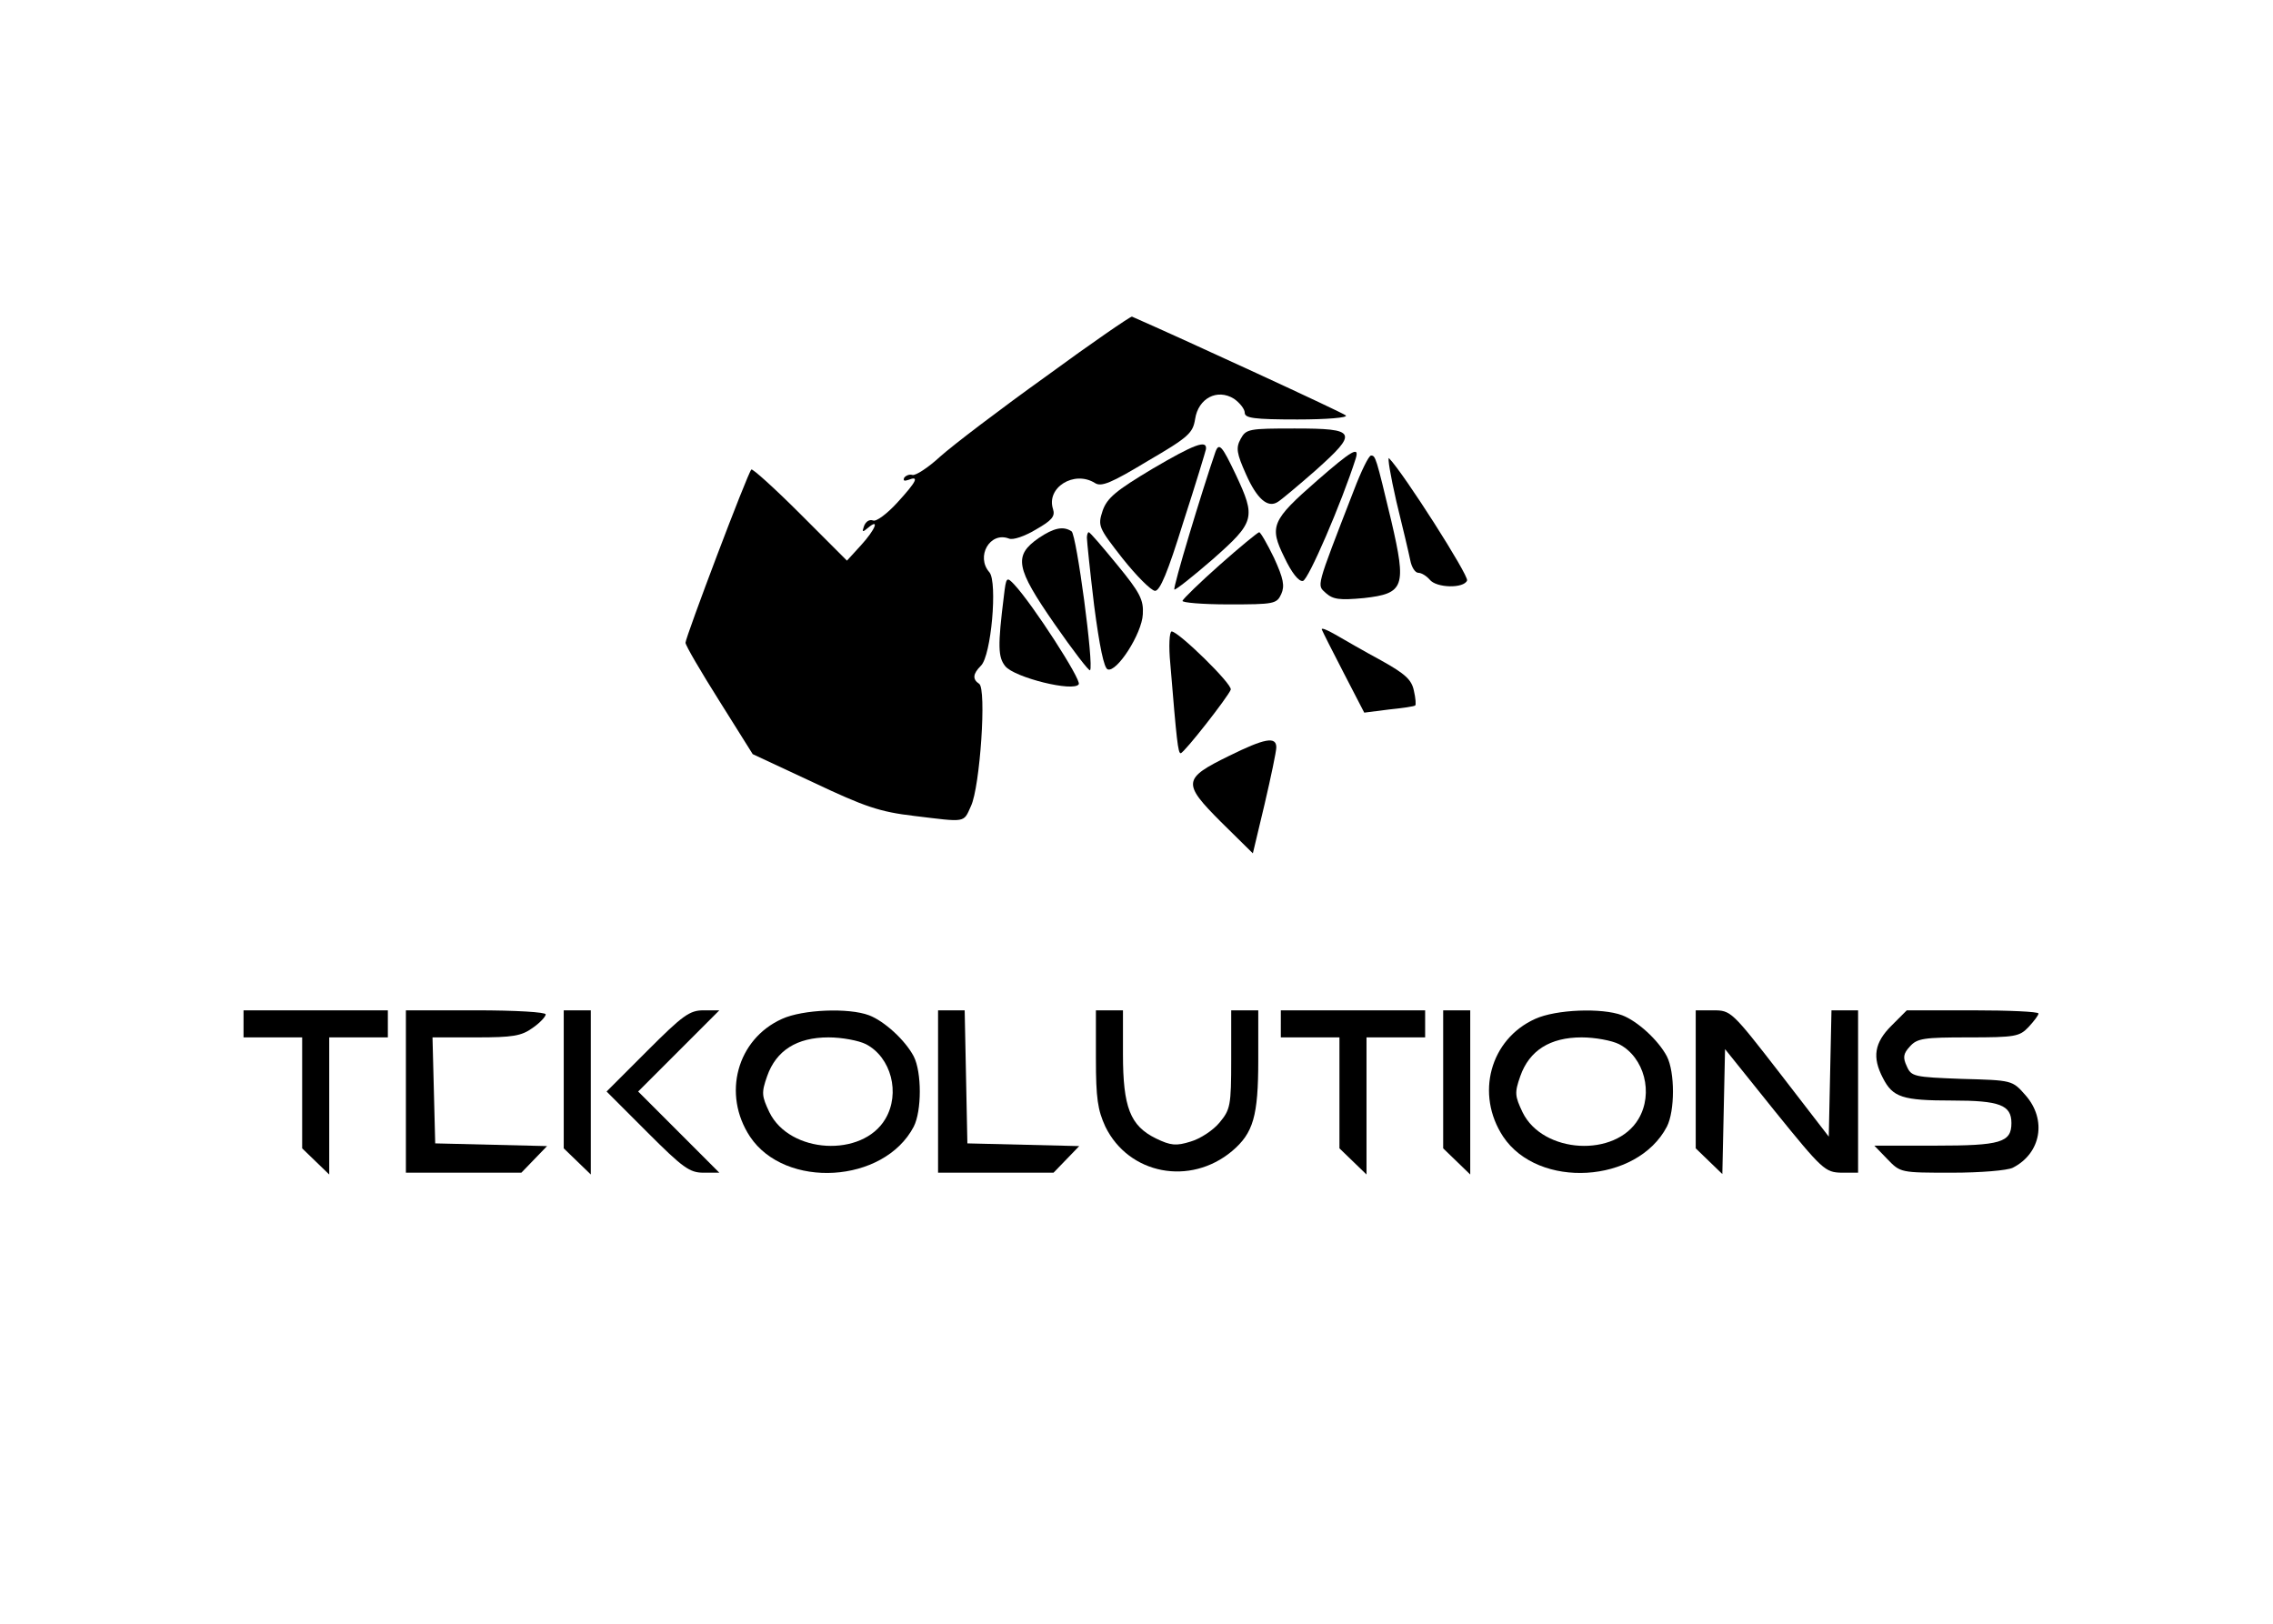 <?xml version="1.0" standalone="no"?>
<!DOCTYPE svg PUBLIC "-//W3C//DTD SVG 20010904//EN"
 "http://www.w3.org/TR/2001/REC-SVG-20010904/DTD/svg10.dtd">
<svg version="1.0" xmlns="http://www.w3.org/2000/svg"
 width="504pt" height="360pt" viewBox="0 0 504 360"
 preserveAspectRatio="xMidYMid meet">
<g transform="translate(0,360) scale(0.1,-0.1)"
fill="#000000" stroke="none">
<path d="M2320 2766 c-102 -73 -207 -153 -235 -178 -27 -25 -55 -43 -62 -41
-6 2 -14 -1 -18 -6 -3 -7 0 -8 9 -5 25 10 19 -3 -25 -51 -22 -24 -46 -42 -53
-39 -8 3 -16 -2 -20 -12 -5 -14 -4 -15 9 -4 26 22 16 -4 -16 -39 l-31 -34
-104 104 c-57 57 -106 101 -108 98 -8 -7 -146 -372 -146 -384 0 -6 34 -64 75
-129 l74 -118 135 -63 c114 -54 147 -65 223 -74 116 -14 109 -16 126 22 20 42
35 261 18 271 -15 10 -14 22 4 40 23 22 37 185 19 207 -31 35 1 91 43 75 9 -4
35 5 60 20 35 20 43 29 38 45 -16 48 47 87 93 58 14 -9 36 0 117 49 91 53 100
62 105 93 7 46 49 68 86 45 13 -9 24 -23 24 -31 0 -12 20 -15 117 -15 65 0
113 4 107 9 -6 6 -362 170 -474 219 -3 1 -89 -58 -190 -132z"/>
<path d="M2751 2627 c-11 -20 -9 -32 12 -79 24 -54 48 -75 70 -61 7 4 44 35
84 70 95 85 92 93 -46 93 -102 0 -108 -1 -120 -23z"/>
<path d="M2556 2561 c-82 -49 -101 -65 -111 -93 -11 -34 -10 -37 44 -106 31
-39 63 -71 72 -72 11 0 28 40 63 153 27 83 49 156 50 161 3 22 -26 11 -118
-43z"/>
<path d="M2695 2598 c-30 -87 -95 -302 -91 -305 2 -2 40 28 85 67 94 83 96 92
51 188 -30 63 -37 72 -45 50z"/>
<path d="M2921 2535 c-102 -89 -107 -102 -73 -171 16 -34 32 -54 41 -52 12 2
86 174 117 271 9 29 -8 19 -85 -48z"/>
<path d="M3002 2513 c-86 -222 -82 -209 -62 -228 16 -14 30 -16 84 -11 90 10
95 25 61 171 -34 142 -35 145 -45 145 -5 0 -22 -35 -38 -77z"/>
<path d="M3096 2489 c14 -57 28 -116 31 -131 3 -16 11 -28 18 -28 7 0 18 -7
25 -15 15 -19 76 -20 83 -2 4 11 -140 237 -173 271 -4 4 3 -38 16 -95z"/>
<path d="M2303 2407 c-56 -39 -51 -66 35 -190 41 -59 77 -106 79 -103 9 9 -30
301 -41 308 -18 12 -39 8 -73 -15z"/>
<path d="M2410 2408 c0 -7 7 -75 16 -150 12 -92 22 -139 30 -142 20 -8 76 79
78 122 2 32 -6 48 -57 110 -32 39 -60 72 -63 72 -2 0 -4 -6 -4 -12z"/>
<path d="M2705 2348 c-44 -39 -81 -75 -83 -80 -2 -4 44 -8 102 -8 101 0 107 1
117 23 8 18 5 34 -16 80 -15 31 -30 57 -33 57 -4 -1 -43 -33 -87 -72z"/>
<path d="M2226 2279 c-14 -112 -13 -136 3 -156 20 -25 152 -58 163 -40 6 10
-102 177 -143 221 -17 18 -18 17 -23 -25z"/>
<path d="M2931 2204 c2 -5 24 -49 49 -97 l45 -87 55 7 c30 3 57 7 58 9 2 1 1
16 -3 33 -5 24 -19 37 -73 67 -37 20 -82 46 -101 57 -19 11 -32 16 -30 11z"/>
<path d="M2595 2128 c14 -170 17 -198 23 -198 8 1 105 125 111 141 4 12 -116
129 -131 129 -5 0 -7 -32 -3 -72z"/>
<path d="M2725 1924 c-102 -50 -104 -60 -18 -146 l71 -70 26 109 c14 60 26
117 26 126 0 25 -26 20 -105 -19z"/>
<path d="M540 1330 l0 -30 65 0 65 0 0 -123 0 -123 30 -29 30 -29 0 152 0 152
65 0 65 0 0 30 0 30 -160 0 -160 0 0 -30z"/>
<path d="M900 1180 l0 -180 128 0 128 0 29 30 28 29 -124 3 -124 3 -3 118 -3
117 97 0 c81 0 100 3 125 21 16 11 29 25 29 30 0 5 -66 9 -155 9 l-155 0 0
-180z"/>
<path d="M1250 1207 l0 -153 30 -29 30 -29 0 182 0 182 -30 0 -30 0 0 -153z"/>
<path d="M1435 1270 l-90 -90 90 -90 c79 -79 94 -90 125 -90 l35 0 -90 90 -90
90 90 90 90 90 -35 0 c-31 0 -46 -11 -125 -90z"/>
<path d="M1734 1341 c-100 -45 -133 -167 -71 -261 78 -117 297 -104 363 22 18
35 18 121 0 156 -19 36 -65 78 -99 91 -45 17 -147 13 -193 -8z m186 -56 c56
-29 77 -109 43 -166 -51 -86 -212 -77 -257 15 -17 36 -18 43 -5 80 20 57 66
86 136 86 30 0 67 -7 83 -15z"/>
<path d="M2080 1180 l0 -180 128 0 128 0 29 30 28 29 -124 3 -124 3 -3 148 -3
147 -29 0 -30 0 0 -180z"/>
<path d="M2430 1253 c0 -88 4 -114 21 -151 52 -106 188 -132 281 -54 47 40 58
77 58 202 l0 110 -30 0 -30 0 0 -109 c0 -103 -2 -111 -26 -140 -14 -17 -43
-36 -64 -42 -32 -10 -44 -9 -77 7 -57 28 -73 69 -73 187 l0 97 -30 0 -30 0 0
-107z"/>
<path d="M2840 1330 l0 -30 65 0 65 0 0 -123 0 -123 30 -29 30 -29 0 152 0
152 65 0 65 0 0 30 0 30 -160 0 -160 0 0 -30z"/>
<path d="M3200 1207 l0 -153 30 -29 30 -29 0 182 0 182 -30 0 -30 0 0 -153z"/>
<path d="M3404 1341 c-100 -45 -133 -167 -71 -261 78 -117 297 -104 363 22 18
35 18 121 0 156 -19 36 -65 78 -99 91 -45 17 -147 13 -193 -8z m186 -56 c56
-29 77 -109 43 -166 -51 -86 -212 -77 -257 15 -17 36 -18 43 -5 80 20 57 66
86 136 86 30 0 67 -7 83 -15z"/>
<path d="M3760 1207 l0 -153 30 -29 29 -28 3 138 3 139 110 -137 c106 -131
112 -136 148 -137 l37 0 0 180 0 180 -30 0 -29 0 -3 -140 -3 -140 -108 140
c-107 138 -109 140 -148 140 l-39 0 0 -153z"/>
<path d="M4194 1326 c-38 -38 -43 -70 -19 -116 22 -43 43 -50 154 -50 105 0
131 -10 131 -50 0 -43 -24 -50 -168 -50 l-136 0 29 -30 c29 -30 29 -30 143
-30 64 0 123 5 135 11 63 32 76 107 28 161 -29 33 -29 33 -141 36 -106 4 -112
5 -122 28 -9 19 -8 28 7 44 16 18 31 20 130 20 104 0 113 2 133 23 12 13 22
26 22 30 0 4 -66 7 -146 7 l-146 0 -34 -34z"/>
</g>
</svg>
